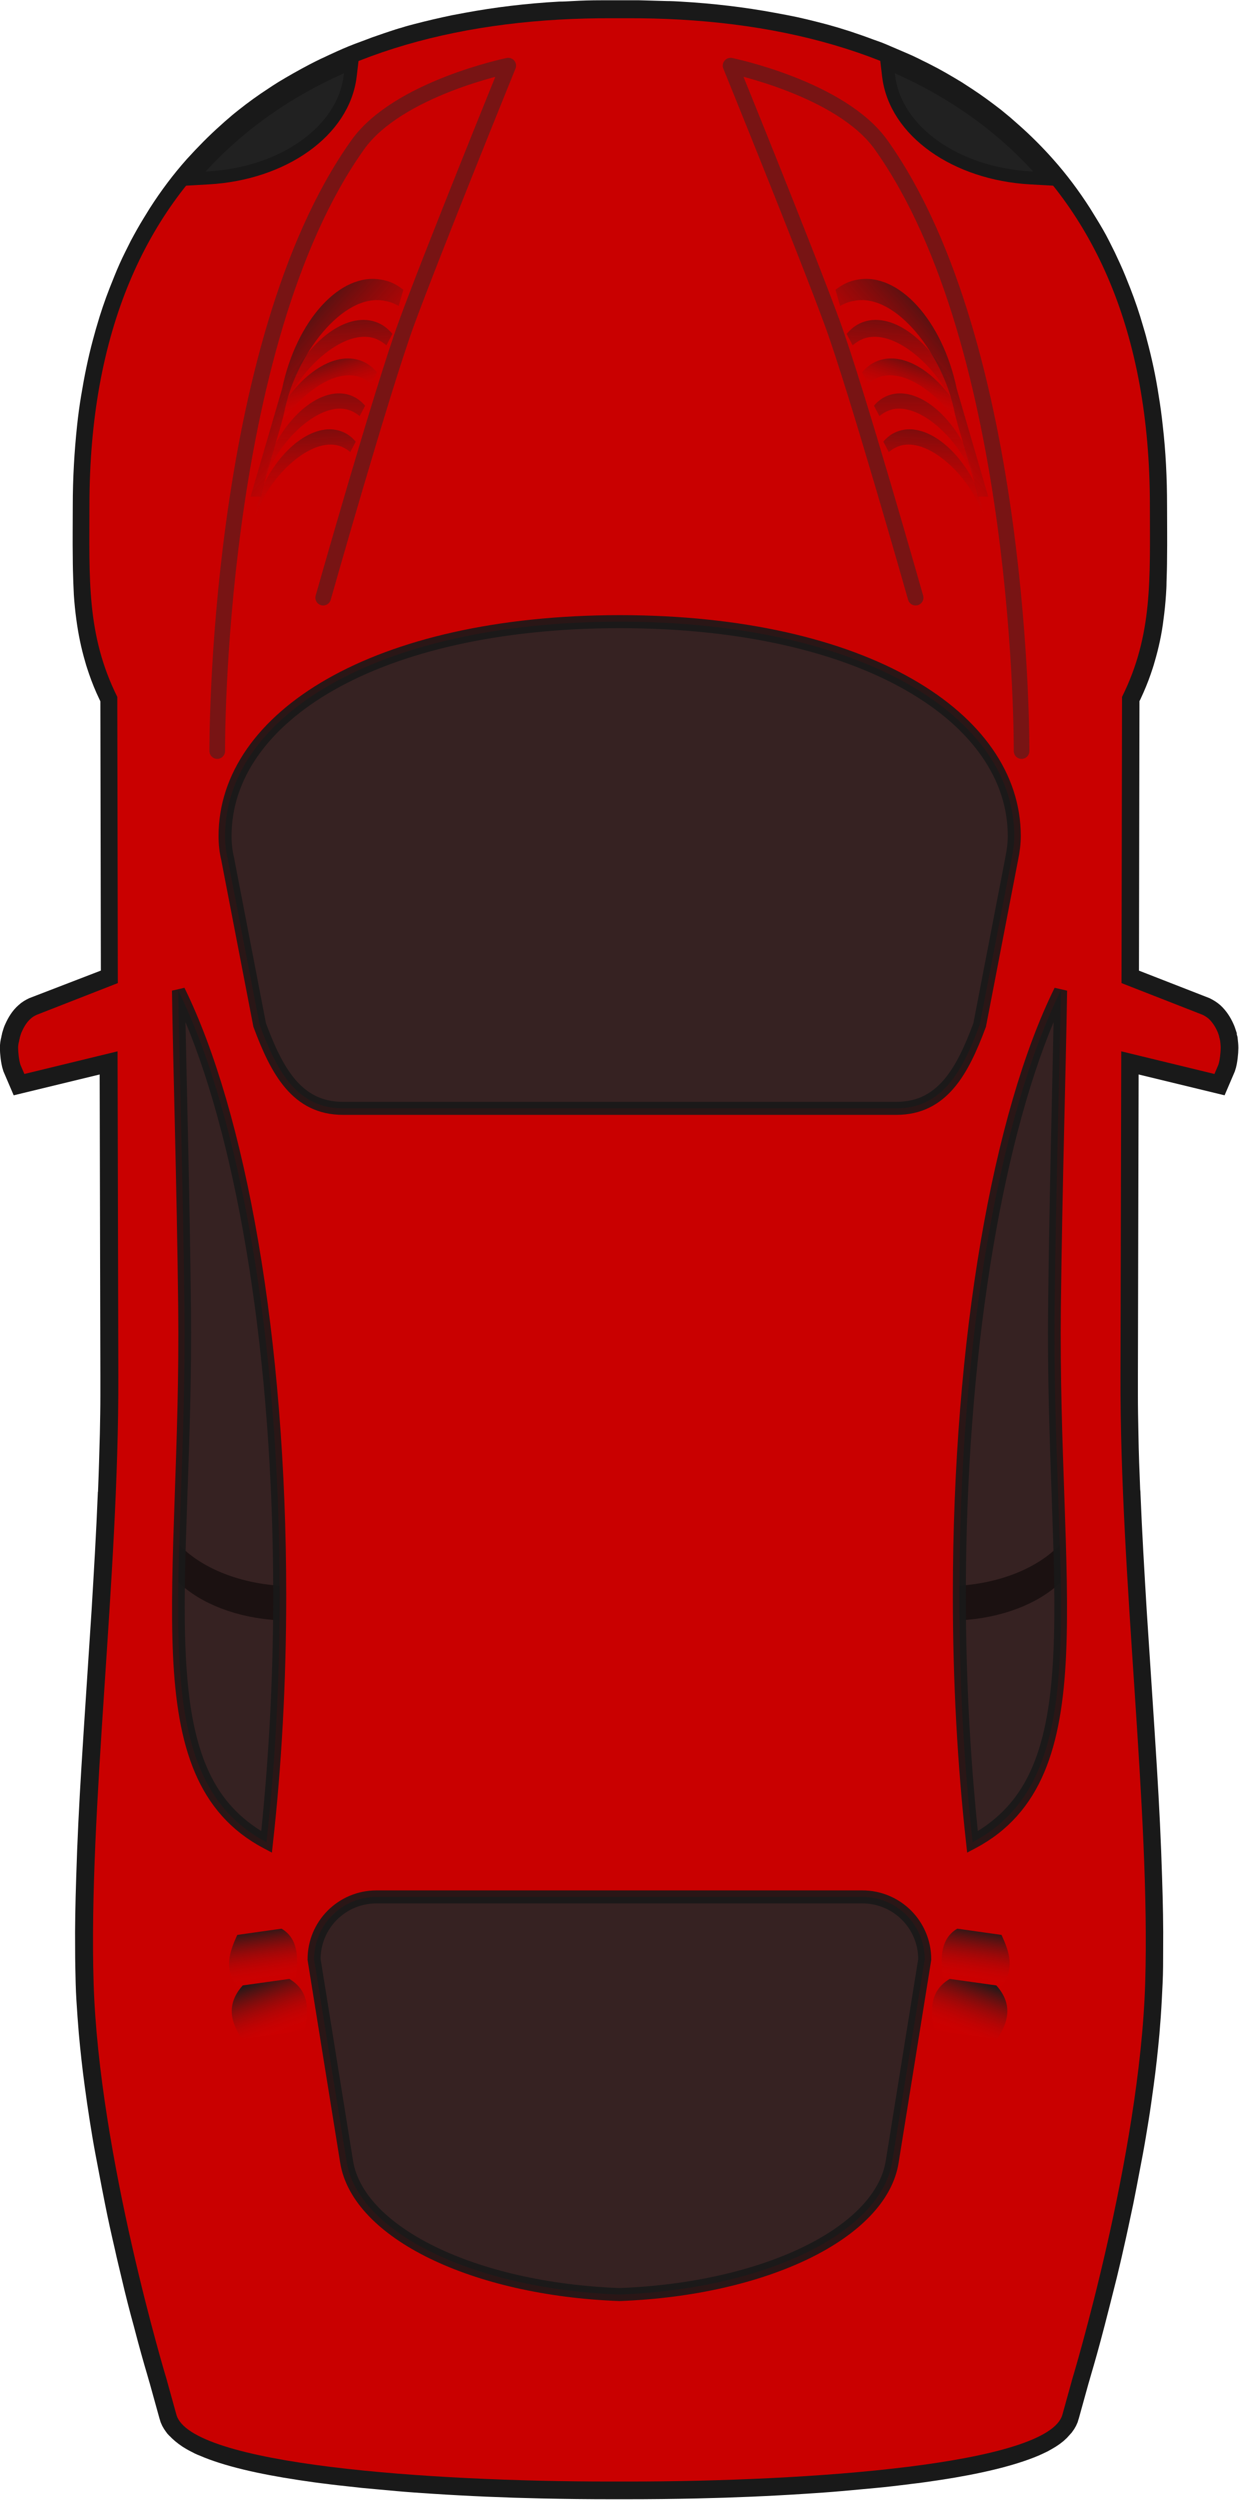 <?xml version="1.0" encoding="utf-8"?>
<!-- Generator: Adobe Illustrator 26.1.0, SVG Export Plug-In . SVG Version: 6.00 Build 0)  -->
<svg version="1.1" id="svg2" xmlns:svg="http://www.w3.org/2000/svg"
	 xmlns="http://www.w3.org/2000/svg" xmlns:xlink="http://www.w3.org/1999/xlink" x="0px" y="0px" viewBox="0 0 476 960"
	 style="enable-background:new 0 0 476 960;" xml:space="preserve">
<style type="text/css">
	.st0{fill-opacity:0.996;stroke:#191919;stroke-width:14;}
	.st1{fill:#CA0000;fill-opacity:0.996;}
	.st2{opacity:0.9;fill:#262626;fill-opacity:0.996;enable-background:new    ;}
	.st3{opacity:0.5;fill-opacity:0.996;enable-background:new    ;}
	.st4{fill:#212121;stroke:#191919;stroke-width:5;}
	.st5{opacity:0.5;fill:none;stroke:#292929;stroke-width:6;stroke-linecap:round;stroke-linejoin:round;enable-background:new    ;}
	.st6{fill:url(#path3757_00000021840345881925392430000009390865816025529768_);}
	.st7{fill:url(#path3787_00000132810299534786739410000001638042446340423844_);}
	.st8{fill:url(#path3752_00000049937694365499481780000016725791250311675039_);}
	.st9{fill:url(#path3735_00000152265023987578567920000005366198983692007605_);}
	.st10{fill:url(#path3783_00000015350937418651673820000009705672229650876301_);}
	.st11{fill:url(#path3799_00000040557388766216962190000000142401778202831028_);}
	.st12{fill:url(#path3803_00000007388001640112207510000011388644627230906532_);}
	.st13{fill:url(#rect3861_00000039125289486147297650000016208432699036206264_);}
	.st14{fill:url(#path3864_00000173865941035936412840000017649759688182188417_);}
	.st15{opacity:0.9;fill:#191919;enable-background:new    ;}
	.st16{opacity:0.9;fill:#262626;fill-opacity:0.996;stroke:#191919;stroke-width:5;enable-background:new    ;}
	.st17{fill:url(#path4165_00000098187189435230637660000011785199758919586720_);}
	.st18{fill:url(#path4167_00000098937812082809289480000005253589805552749197_);}
	.st19{fill:url(#path4169_00000106142961628181886640000015219748543802387629_);}
	.st20{fill:url(#path4171_00000057861459304139425200000000991968359129427379_);}
	.st21{fill:url(#path4173_00000028286725333566016670000012704905467565813403_);}
	.st22{fill:url(#path4175_00000104666159257940754490000013286983420847158697_);}
	.st23{fill:url(#path4177_00000021100872242695071110000001672181873065674394_);}
	.st24{fill:url(#path4179_00000048503596645454413630000015330309514928113291_);}
	.st25{fill:url(#path4181_00000033331854922973472360000015371490309939744695_);}
</style>
<g id="layer1" transform="translate(-52.937,-486.693)">
	<g id="g3890">
		<path id="path3855" class="st0" d="M59.9,889.1c0,1.5,0.3,4.7,0.9,6.5l1.5,3.5l35.9-8.7l0.3,124.8c0,2.4,0,4.9,0,7.3
			c0,4.9-0.1,9.9-0.2,14.8c-0.2,7.3-0.4,14.7-0.7,22.1c0,0.4,0,0.8-0.1,1.2c-0.6,14.9-1.5,30-2.4,45c-1.3,20.3-2.7,40.5-3.9,60.1
			c-0.9,14.5-1.6,28.7-2,42.4c-0.3,9.4-0.5,18.5-0.4,27.2c0,4.3,0.1,8.6,0.2,12.7c0.1,4.2,0.4,8.4,0.7,12.7c0.2,2.1,0.3,4.3,0.5,6.4
			c0.6,6.5,1.3,13,2.2,19.6c0,0,0,0,0,0c0.6,4.4,1.2,8.7,1.9,13.1s1.4,8.7,2.2,12.9c0.8,4.3,1.6,8.5,2.4,12.6c0,0,0,0,0,0
			c0.4,2.1,0.8,4.1,1.2,6.1c1.2,6.1,2.5,11.9,3.8,17.5c0,0,0,0,0,0c0.8,3.7,1.7,7.3,2.5,10.7c1.6,6.9,3.2,13.1,4.7,18.5
			c2.1,8.1,3.9,14.4,5,18.1c0.7,2.5,1.1,3.8,1.1,3.8l3.8,13.7c0.2,0.9,0.7,1.8,1.3,2.6c0.2,0.3,0.4,0.6,0.7,0.8
			c1,1.1,2.3,2.2,3.8,3.2c0,0,0,0,0,0c0.8,0.5,1.6,1,2.6,1.5c0,0,0,0,0,0c0.9,0.5,1.9,1,3,1.4c0,0,0,0,0,0
			c8.5,3.7,21.1,6.6,36.2,8.9c0,0,0,0,0,0c0.2,0,0.5,0.1,0.7,0.1c3.3,0.5,6.8,1,10.3,1.4c0.2,0,0.5,0.1,0.7,0.1
			c4,0.5,8.2,0.9,12.5,1.4c0,0,0,0,0,0c2.1,0.2,4.3,0.4,6.5,0.6c0,0,0,0,0,0c2.2,0.2,4.3,0.4,6.6,0.6c0,0,0,0,0,0
			c4.4,0.4,8.9,0.7,13.5,1c0,0,0,0,0,0c13.7,0.9,27.8,1.5,41.6,1.8c0,0,0,0,0,0c9.2,0.2,18.2,0.3,26.9,0.3c1,0,2,0,2.9,0
			c1,0,2,0,2.9,0c8.7,0,17.7-0.1,26.9-0.3c0,0,0,0,0,0c13.8-0.3,27.9-0.9,41.6-1.8c0,0,0,0,0,0c4.6-0.3,9.1-0.6,13.5-1c0,0,0,0,0,0
			c2.2-0.2,4.4-0.4,6.6-0.6c0,0,0,0,0,0c2.2-0.2,4.3-0.4,6.5-0.6c0,0,0,0,0,0c4.3-0.4,8.4-0.9,12.5-1.4c0.2,0,0.5-0.1,0.7-0.1
			c3.5-0.4,7-0.9,10.3-1.4c0.2,0,0.5-0.1,0.7-0.1c0,0,0,0,0,0c15.1-2.3,27.7-5.3,36.2-8.9c0,0,0,0,0,0c1.1-0.5,2-0.9,3-1.4
			c0,0,0,0,0,0c0.9-0.5,1.8-1,2.6-1.5c0,0,0,0,0,0c1.6-1,2.9-2.1,3.8-3.2c0.3-0.3,0.5-0.6,0.7-0.8c0.6-0.8,1.1-1.7,1.3-2.6l3.8-13.7
			c0,0,0.4-1.3,1.1-3.8c1.1-3.7,2.9-10,5-18.1c1.4-5.4,3-11.7,4.7-18.5c0.8-3.4,1.7-7,2.5-10.7c0,0,0,0,0,0
			c1.3-5.6,2.5-11.4,3.8-17.5c0.4-2,0.8-4,1.2-6.1c0,0,0,0,0,0c0.8-4.1,1.6-8.3,2.4-12.6c0.8-4.3,1.5-8.6,2.2-12.9s1.3-8.7,1.9-13.1
			c0,0,0,0,0,0c0.9-6.5,1.6-13.1,2.2-19.6c0.2-2.2,0.3-4.3,0.5-6.4c0.3-4.3,0.5-8.5,0.7-12.7s0.2-8.4,0.2-12.7
			c0.1-8.8-0.1-17.9-0.4-27.2c-0.4-13.6-1.1-27.8-2-42.4c-1.2-19.6-2.6-39.8-3.9-60.1c-0.9-15-1.8-30.1-2.4-45c0-0.4,0-0.8-0.1-1.2
			c-0.3-7.4-0.6-14.8-0.7-22.1c-0.1-5-0.2-9.9-0.2-14.8c0-2.5,0-4.9,0-7.3l0.3-124.8l35.9,8.7l1.5-3.5c0.6-1.7,0.9-5,0.9-6.5
			c0-0.8-0.1-1.8-0.2-2.7c-0.1-0.3-0.1-0.6-0.2-0.9c-0.1-0.3-0.2-0.6-0.2-0.9c-0.2-0.6-0.4-1.3-0.7-1.9c-0.8-1.8-1.9-3.5-3.3-4.8
			c0,0,0,0,0,0c-0.7-0.6-1.5-1.1-2.3-1.5l-31.3-12.2l0.2-109.9c0.4-0.7,0.7-1.5,1.1-2.2c1.4-3,2.6-5.9,3.6-8.8
			c0.5-1.5,1-2.9,1.4-4.4c1.5-5.1,2.6-10.2,3.2-15.3c0.4-2.9,0.7-5.9,0.9-8.9c0.1-1.5,0.2-3,0.2-4.6c0.1-3.1,0.2-6.1,0.2-9.3
			c0.1-6.3,0-13,0-20c0-10.4-0.5-20.3-1.6-29.8c-0.4-3.8-0.9-7.5-1.5-11.1c-1.1-7.3-2.6-14.2-4.4-20.9c-0.4-1.7-0.9-3.3-1.4-5
			c-1.4-4.9-3-9.6-4.8-14.2c-0.6-1.5-1.2-3-1.8-4.5c-1.2-3-2.6-5.9-3.9-8.7c-0.7-1.4-1.4-2.8-2.1-4.2c-1.4-2.8-3-5.5-4.6-8.1
			c-0.8-1.3-1.6-2.6-2.4-3.9c-4.1-6.4-8.6-12.4-13.5-17.9c-3.9-4.4-8.1-8.6-12.5-12.5c0,0,0,0,0,0c-1.1-1-2.2-1.9-3.3-2.9
			c0,0,0,0,0,0c-1.1-0.9-2.3-1.9-3.4-2.8c0,0,0,0,0,0c-3.5-2.7-7-5.3-10.7-7.7c0,0,0,0,0,0c-1.2-0.8-2.5-1.6-3.7-2.4c0,0,0,0,0,0
			c-3.8-2.3-7.7-4.6-11.7-6.6c0,0,0,0,0,0c-1.3-0.7-2.7-1.3-4-2c0,0,0,0,0,0c-1.4-0.7-2.7-1.3-4.1-1.9c0,0,0,0,0,0
			c-2.8-1.2-5.6-2.4-8.4-3.6c0,0,0,0,0,0c-1.4-0.6-2.9-1.1-4.3-1.6c0,0,0,0,0,0c-1.4-0.5-2.9-1.1-4.4-1.6c-1.5-0.5-2.9-1-4.4-1.5
			c0,0,0,0,0,0c-1.5-0.5-3-0.9-4.5-1.4c0,0,0,0,0,0c-1.5-0.4-3-0.9-4.6-1.3c0,0,0,0,0,0c-4.6-1.2-9.3-2.4-14.1-3.3h0
			c-1.6-0.3-3.2-0.6-4.8-0.9h0c-11.3-2.1-23.1-3.5-35.2-4.2c0,0,0,0,0,0c-1.7-0.1-3.5-0.2-5.2-0.2c0,0,0,0,0,0
			c-3.5-0.1-7-0.2-10.6-0.3c0,0,0,0,0,0c-1.8,0-3.6,0-5.4,0c-0.6,0-1.3,0-1.9,0c-0.6,0-1.3,0-1.9,0c-1.8,0-3.6,0-5.4,0c0,0,0,0,0,0
			c-3.6,0-7.1,0.1-10.6,0.3c0,0,0,0,0,0c-1.7,0.1-3.5,0.2-5.2,0.2c0,0,0,0,0,0c-12.2,0.7-23.9,2.1-35.2,4.2h0
			c-1.6,0.3-3.2,0.6-4.8,0.9h0c-4.8,1-9.5,2.1-14.1,3.3c0,0,0,0,0,0c-1.5,0.4-3.1,0.8-4.6,1.3c0,0,0,0,0,0c-1.5,0.4-3,0.9-4.5,1.4
			c0,0,0,0,0,0c-1.5,0.5-3,1-4.4,1.5c-1.5,0.5-2.9,1-4.4,1.6c0,0,0,0,0,0c-1.4,0.5-2.9,1.1-4.3,1.6c0,0,0,0,0,0
			c-2.9,1.1-5.6,2.3-8.4,3.6c0,0,0,0,0,0c-1.4,0.6-2.7,1.3-4.1,1.9c0,0,0,0,0,0c-1.4,0.7-2.7,1.3-4,2c0,0,0,0,0,0
			c-4,2.1-7.9,4.3-11.7,6.6c0,0,0,0,0,0c-1.3,0.8-2.5,1.6-3.7,2.4c0,0,0,0,0,0c-3.7,2.4-7.3,5-10.7,7.7c0,0,0,0,0,0
			c-1.1,0.9-2.3,1.8-3.4,2.8c0,0,0,0,0,0c-1.1,0.9-2.2,1.9-3.3,2.9c0,0,0,0,0,0c-4.4,3.9-8.5,8.1-12.5,12.5
			c-4.9,5.5-9.4,11.5-13.5,17.9c-0.8,1.3-1.6,2.6-2.4,3.9c-1.6,2.6-3.1,5.3-4.6,8.1c-0.7,1.4-1.4,2.8-2.1,4.2
			c-1.4,2.8-2.7,5.7-3.9,8.7c-0.6,1.5-1.2,3-1.8,4.5c-1.8,4.6-3.4,9.3-4.8,14.2c-0.5,1.6-0.9,3.3-1.4,5c-1.8,6.7-3.2,13.6-4.4,20.9
			c-0.6,3.6-1.1,7.3-1.5,11.1c-1,9.5-1.6,19.4-1.6,29.8c0,7-0.1,13.7,0,20c0,3.2,0.1,6.3,0.2,9.3c0.1,1.5,0.1,3.1,0.2,4.6
			c0.2,3,0.5,6,0.9,8.9c0.7,5.2,1.7,10.2,3.2,15.3c0.4,1.5,0.9,2.9,1.4,4.4c1,2.9,2.2,5.9,3.6,8.8c0.3,0.7,0.7,1.5,1.1,2.2
			l0.2,109.9L67,876.4c-0.8,0.4-1.6,0.8-2.3,1.5c0,0,0,0,0,0c-1.4,1.2-2.5,3-3.3,4.8c-0.3,0.6-0.5,1.2-0.7,1.9
			c-0.1,0.3-0.2,0.6-0.2,0.9c-0.1,0.3-0.2,0.6-0.2,0.9C60,887.4,59.9,888.3,59.9,889.1L59.9,889.1z"/>
		<path id="carbody" class="st1" d="M59.9,889.1c0,1.5,0.3,4.7,0.9,6.5l1.5,3.5l35.8-8.7l0.3,124.8c0.2,78-11.5,166.5-9.5,232.9
			c2,66.4,28,152.1,28,152.1l3.8,13.7c5.3,19.3,97.4,25.7,166.8,25.7c1.1,0,2.3,0,3.4,0c1.1,0,2.3,0,3.4,0
			c69.4,0,161.5-6.5,166.8-25.7l3.8-13.7c0,0,26-85.7,28-152.1c2-66.4-9.7-155-9.5-232.9l0.3-124.8l35.8,8.7l1.5-3.5
			c0.6-1.7,0.9-5,0.9-6.5c0-0.8-0.1-1.8-0.2-2.7c-0.1-0.3-0.1-0.6-0.2-0.9c-0.1-0.3-0.2-0.6-0.2-0.9c-0.2-0.6-0.4-1.3-0.7-1.9
			c-0.8-1.8-1.9-3.5-3.3-4.8c0,0,0,0,0,0c-0.7-0.6-1.5-1.1-2.3-1.5l-31.2-12.2l0.2-109.9c11.9-23.9,10.7-45.5,10.7-73.6
			c0-133.2-86.6-187.6-201.4-187c-0.8,0-1.6,0-2.3,0c-0.8,0-1.6,0-2.3,0c-114.8-0.6-201.4,53.7-201.4,187c0,28.1-1.2,49.7,10.7,73.6
			l0.2,109.9l-31.2,12.2c-0.8,0.4-1.6,0.8-2.3,1.5c0,0,0,0,0,0c-1.4,1.2-2.5,3-3.3,4.8c-0.3,0.6-0.5,1.2-0.7,1.9
			c-0.1,0.3-0.2,0.6-0.2,0.9c-0.1,0.3-0.2,0.6-0.2,0.9C60,887.4,59.9,888.3,59.9,889.1L59.9,889.1z"/>
		<path id="path3643" class="st2" d="M421.5,1099.3c0,33.4,1.8,65.3,5.1,94.8c48.7-25.7,30.3-98,31.5-205.6
			c0.6-49.7,1.9-89.5,2.4-121.5C437.1,914.2,421.5,1000.5,421.5,1099.3z"/>
		<path id="path3658" class="st3" d="M421.5,1099.3c0,3.2,0,6.4,0.1,9.6c16.2-0.8,30.3-6.4,38.8-14.6c-0.1-4.7-0.2-9.5-0.3-14.4
			c-8.2,8.6-22.2,14.6-38.6,15.7C421.5,1096.8,421.5,1098,421.5,1099.3z"/>
		<path id="path3707" class="st4" d="M393.7,510.6l0.6,5.1c2.5,21.5,26,37.7,54.5,39.3l7.1,0.4l-4.8-5.2
			c-14.7-15.9-32.5-28.3-52.8-37.4L393.7,510.6z"/>
		<path id="path3715" class="st5" d="M404.7,716.2c0,0-22.6-79.7-32-105.4c-9.8-26.8-39.1-98.9-39.1-98.9s42.5,8.7,57.9,30.5
			c54.9,77.2,53.9,232.7,53.9,232.7"/>
		
			<linearGradient id="path3757_00000019669136203268963570000001167160968599662739_" gradientUnits="userSpaceOnUse" x1="679.737" y1="356.717" x2="656.576" y2="364.342" gradientTransform="matrix(4.489659e-11 -1 -1 -4.489659e-11 770.285 1302.259)">
			<stop  offset="0" style="stop-color:#1A1A1A"/>
			<stop  offset="1" style="stop-color:#F30000;stop-opacity:0"/>
		</linearGradient>
		<path id="path3757" style="fill:url(#path3757_00000019669136203268963570000001167160968599662739_);" d="M384.1,629.7l2.3,4.4
			c1.2-1,2.4-1.8,3.8-2.4c11.7-4.8,29.2,10.7,35.8,26.9c0.2,0.5,0.8,1.8,1.7,3.4l-3.9-13.6c-8.5-17.3-23.1-27.5-34-23
			C387.6,626.3,385.7,627.8,384.1,629.7L384.1,629.7z"/>
		
			<linearGradient id="path3787_00000051347320955205565710000014534549957677769386_" gradientUnits="userSpaceOnUse" x1="698.881" y1="669.668" x2="687.122" y2="669.603" gradientTransform="matrix(4.489659e-11 -1 -1 -4.489659e-11 1070.843 1289.13)">
			<stop  offset="0" style="stop-color:#1A1A1A"/>
			<stop  offset="1" style="stop-color:#F30000;stop-opacity:0"/>
		</linearGradient>
		<path id="path3787" style="fill:url(#path3787_00000051347320955205565710000014534549957677769386_);" d="M379.6,621.1l2.3,4.4
			c1.2-1,2.4-1.8,3.8-2.4c11.7-4.8,29.2,10.7,35.8,26.9c0.2,0.5,0.8,1.8,1.7,3.4l-3.9-13.6c-8.5-17.3-23.1-27.5-34-23
			C383.1,617.7,381.2,619.2,379.6,621.1L379.6,621.1z"/>
		
			<linearGradient id="path3752_00000162354272958348275910000009426472086828780186_" gradientUnits="userSpaceOnUse" x1="690.558" y1="666.035" x2="626.486" y2="671.626" gradientTransform="matrix(4.489659e-11 -1 -1 -4.489659e-11 1069.429 1282.943)">
			<stop  offset="0" style="stop-color:#1A1A1A"/>
			<stop  offset="1" style="stop-color:#F30000;stop-opacity:0"/>
		</linearGradient>
		<path id="path3752" style="fill:url(#path3752_00000162354272958348275910000009426472086828780186_);" d="M378.2,614.9l2.3,4.4
			c1.2-1,2.4-1.8,3.8-2.4c11.7-4.8,29.2,10.7,35.8,26.9c0.2,0.5,0.8,1.8,1.7,3.4l-3.9-13.6c-8.5-17.3-23.1-27.5-34-23
			C381.7,611.5,379.8,613,378.2,614.9L378.2,614.9z"/>
		
			<linearGradient id="path3735_00000108267120361689498710000004754795789776170425_" gradientUnits="userSpaceOnUse" x1="697.355" y1="643.595" x2="683.892" y2="650.621" gradientTransform="matrix(4.489659e-11 -1 -1 -4.489659e-11 1070.843 1289.13)">
			<stop  offset="0" style="stop-color:#1A1A1A"/>
			<stop  offset="1" style="stop-color:#F30000;stop-opacity:0"/>
		</linearGradient>
		<path id="path3735" style="fill:url(#path3735_00000108267120361689498710000004754795789776170425_);" d="M373.9,598l1.8,6.2
			c1.7-1,3.5-1.7,5.5-2c16-3.1,34.3,21,38.5,43c0.6,3.4,8.6,28.9,8.8,32.2h4.1l-12.1-41.4c-5.5-26.3-22.4-44.9-38.2-41.9
			C379.2,594.6,376.4,596,373.9,598L373.9,598z"/>
		
			<linearGradient id="path3783_00000092420330300313689420000010080073243938706824_" gradientUnits="userSpaceOnUse" x1="675.341" y1="640.336" x2="630.618" y2="691.31" gradientTransform="matrix(4.489659e-11 -1 -1 -4.489659e-11 1070.843 1289.13)">
			<stop  offset="0" style="stop-color:#1A1A1A"/>
			<stop  offset="1" style="stop-color:#F30000;stop-opacity:0"/>
		</linearGradient>
		<path id="path3783" style="fill:url(#path3783_00000092420330300313689420000010080073243938706824_);" d="M373.9,598l1.8,6.2
			c1.7-1,3.5-1.7,5.5-2c16-3.1,34.3,21,38.5,43c0.6,3.4,8.6,28.9,8.8,32.2h4.1l-12.1-41.4c-5.5-26.3-22.4-44.9-38.2-41.9
			C379.2,594.6,376.4,596,373.9,598L373.9,598z"/>
		
			<linearGradient id="path3799_00000177443781854578979780000007678191191545701567_" gradientUnits="userSpaceOnUse" x1="756.165" y1="633.774" x2="673.563" y2="632.522" gradientTransform="matrix(4.010712e-11 -0.893 -0.893 -4.010712e-11 973.672 1287.678)">
			<stop  offset="0" style="stop-color:#1A1A1A"/>
			<stop  offset="1" style="stop-color:#F30000;stop-opacity:0"/>
		</linearGradient>
		<path id="path3799" style="fill:url(#path3799_00000177443781854578979780000007678191191545701567_);" d="M388.7,642.5l2.1,4
			c1-0.9,2.2-1.6,3.4-2.1c10.5-4.3,26.1,9.6,32,24c0.2,0.5,0.8,1.6,1.5,3l-3.5-12.2c-7.6-15.5-20.6-24.5-30.4-20.5
			C391.8,639.5,390.1,640.8,388.7,642.5L388.7,642.5z"/>
		
			<linearGradient id="path3803_00000163052885807645871930000016383058749990872466_" gradientUnits="userSpaceOnUse" x1="747.875" y1="630.545" x2="680.116" y2="634.545" gradientTransform="matrix(4.010712e-11 -0.893 -0.893 -4.010712e-11 977.245 1301.486)">
			<stop  offset="0" style="stop-color:#1A1A1A"/>
			<stop  offset="1" style="stop-color:#F30000;stop-opacity:0"/>
		</linearGradient>
		<path id="path3803" style="fill:url(#path3803_00000163052885807645871930000016383058749990872466_);" d="M392.3,656.3l2.1,4
			c1-0.9,2.2-1.6,3.4-2.1c10.5-4.3,26.1,9.6,32,24c0.2,0.5,0.8,1.6,1.5,3l-3.5-12.2c-7.6-15.5-20.6-24.5-30.4-20.5
			C395.4,653.3,393.7,654.6,392.3,656.3L392.3,656.3z"/>
		
			<linearGradient id="rect3861_00000003784807888345756490000007831421102522152119_" gradientUnits="userSpaceOnUse" x1="77.358" y1="401.52" x2="53.254" y2="406.981" gradientTransform="matrix(0.138 -0.99 -0.99 -0.138 816.813 1378.953)">
			<stop  offset="0" style="stop-color:#1A1A1A"/>
			<stop  offset="1" style="stop-color:#F30000;stop-opacity:0"/>
		</linearGradient>
		<path id="rect3861" style="fill:url(#rect3861_00000003784807888345756490000007831421102522152119_);" d="M412,1266.4
			c-2-8.3-1.5-15.5,5.8-19.8l17.9,2.5c6.2,6.9,5,13.8,0.2,20.6L412,1266.4L412,1266.4z"/>
		
			<linearGradient id="path3864_00000164493145434782035760000003230805396160662965_" gradientUnits="userSpaceOnUse" x1="86.749" y1="404.068" x2="64.475" y2="404.478" gradientTransform="matrix(0.138 -0.99 -0.99 -0.138 818.096 1368.691)">
			<stop  offset="0" style="stop-color:#1A1A1A"/>
			<stop  offset="1" style="stop-color:#F30000;stop-opacity:0"/>
		</linearGradient>
		<path id="path3864" style="fill:url(#path3864_00000164493145434782035760000003230805396160662965_);" d="M415.2,1246.1
			c-1.2-8.2-0.6-15.2,5.5-18.8l17,2.4c3,6.5,5.2,13,0.1,19.6L415.2,1246.1L415.2,1246.1z"/>
		<path id="path4025" class="st15" d="M419,1099.3c0,33.5,1.8,65.5,5.1,95.1l0.4,3.7l3.2-1.7c12.7-6.7,21.1-16.6,26.4-29.1
			s7.6-27.6,8.4-45.1c1.6-35-2.6-80-2-133.6c0.6-49.7,1.9-89.5,2.4-121.5l-4.8-1.1C434.5,913.8,419,1000.3,419,1099.3z M424,1099.3
			c0-91.2,13.5-171.7,33.7-220.1c-0.6,30-1.6,65.2-2.1,109.3c-0.6,53.9,3.7,99,2,133.4c-0.8,17.2-3.1,31.8-8.1,43.4
			c-4.5,10.5-11.2,18.5-20.9,24.5C425.7,1161.5,424,1131.1,424,1099.3z"/>
		<path id="rect2864" class="st16" d="M173.6,1239.1l12.5,77.7c4.4,27.2,48.8,48.9,104.8,51c56.1-2.1,100.5-23.8,104.8-51l12.5-77.7
			c0-13.3-10.7-24-24-24H197.6C184.3,1215.1,173.6,1225.8,173.6,1239.1L173.6,1239.1z"/>
		<path id="path3703" class="st16" d="M139.4,807.7c0,3,0.3,5.9,1,8.8c0,0,0,0,0,0l12.3,63.8c6.6,17.7,14.3,32,32,32h212.6
			c17.7,0,25.4-14.3,32-32l12.3-63.8c0,0,0,0,0,0c0.6-2.9,1-5.8,1-8.8c0-45.4-57.4-82.2-151.5-82.3
			C196.8,725.5,139.4,762.3,139.4,807.7L139.4,807.7z"/>
		<path id="path4157" class="st2" d="M160.4,1099.3c0,33.4-1.8,65.3-5.1,94.8c-48.7-25.7-30.3-98-31.5-205.6
			c-0.6-49.7-1.9-89.5-2.4-121.5C144.8,914.2,160.4,1000.5,160.4,1099.3z"/>
		<path id="path4159" class="st3" d="M160.4,1099.3c0,3.2,0,6.4-0.1,9.6c-16.2-0.8-30.3-6.4-38.8-14.6c0.1-4.7,0.2-9.5,0.3-14.4
			c8.2,8.6,22.2,14.6,38.6,15.7C160.4,1096.8,160.4,1098,160.4,1099.3z"/>
		<path id="path4161" class="st4" d="M188.1,510.6l-0.6,5.1c-2.5,21.5-26,37.7-54.5,39.3l-7.1,0.4l4.8-5.2
			c14.7-15.9,32.5-28.3,52.8-37.4L188.1,510.6z"/>
		<path id="path4163" class="st5" d="M177.1,716.2c0,0,22.6-79.7,32-105.4c9.8-26.8,39.1-98.9,39.1-98.9s-42.5,8.7-57.9,30.5
			c-54.9,77.2-53.9,232.7-53.9,232.7"/>
		
			<linearGradient id="path4165_00000090999669319690269520000010471462876820307132_" gradientUnits="userSpaceOnUse" x1="679.737" y1="958.717" x2="656.576" y2="966.342" gradientTransform="matrix(4.489659e-11 -1 1 4.489659e-11 -790.411 1302.259)">
			<stop  offset="0" style="stop-color:#1A1A1A"/>
			<stop  offset="1" style="stop-color:#F30000;stop-opacity:0"/>
		</linearGradient>
		<path id="path4165" style="fill:url(#path4165_00000090999669319690269520000010471462876820307132_);" d="M197.8,629.7l-2.3,4.4
			c-1.2-1-2.4-1.8-3.8-2.4c-11.7-4.8-29.2,10.7-35.8,26.9c-0.2,0.5-0.8,1.8-1.7,3.4l3.9-13.6c8.5-17.3,23.1-27.5,34-23
			C194.3,626.3,196.2,627.8,197.8,629.7L197.8,629.7z"/>
		
			<linearGradient id="path4167_00000041294671867485790960000015296083611518377915_" gradientUnits="userSpaceOnUse" x1="698.881" y1="1271.668" x2="687.122" y2="1271.603" gradientTransform="matrix(4.489659e-11 -1 1 4.489659e-11 -1090.97 1289.13)">
			<stop  offset="0" style="stop-color:#1A1A1A"/>
			<stop  offset="1" style="stop-color:#F30000;stop-opacity:0"/>
		</linearGradient>
		<path id="path4167" style="fill:url(#path4167_00000041294671867485790960000015296083611518377915_);" d="M202.3,621.1l-2.3,4.4
			c-1.2-1-2.4-1.8-3.8-2.4c-11.7-4.8-29.2,10.7-35.8,26.9c-0.2,0.5-0.8,1.8-1.7,3.4l3.9-13.6c8.5-17.3,23.1-27.5,34-23
			C198.7,617.7,200.7,619.2,202.3,621.1L202.3,621.1z"/>
		
			<linearGradient id="path4169_00000151538286828952945580000004448780109785335461_" gradientUnits="userSpaceOnUse" x1="690.558" y1="1268.035" x2="626.486" y2="1273.627" gradientTransform="matrix(4.489659e-11 -1 1 4.489659e-11 -1089.555 1282.943)">
			<stop  offset="0" style="stop-color:#1A1A1A"/>
			<stop  offset="1" style="stop-color:#F30000;stop-opacity:0"/>
		</linearGradient>
		<path id="path4169" style="fill:url(#path4169_00000151538286828952945580000004448780109785335461_);" d="M203.7,614.9l-2.3,4.4
			c-1.2-1-2.4-1.8-3.8-2.4c-11.7-4.8-29.2,10.7-35.8,26.9c-0.2,0.5-0.8,1.8-1.7,3.4l3.9-13.6c8.5-17.3,23.1-27.5,34-23
			C200.2,611.5,202.1,613,203.7,614.9L203.7,614.9z"/>
		
			<linearGradient id="path4171_00000098931778280892532960000018412090387546970552_" gradientUnits="userSpaceOnUse" x1="697.355" y1="1245.595" x2="683.892" y2="1252.621" gradientTransform="matrix(4.489659e-11 -1 1 4.489659e-11 -1090.97 1289.13)">
			<stop  offset="0" style="stop-color:#1A1A1A"/>
			<stop  offset="1" style="stop-color:#F30000;stop-opacity:0"/>
		</linearGradient>
		<path id="path4171" style="fill:url(#path4171_00000098931778280892532960000018412090387546970552_);" d="M207.9,598l-1.8,6.2
			c-1.7-1-3.5-1.7-5.5-2c-16-3.1-34.3,21-38.5,43c-0.6,3.4-8.6,28.9-8.8,32.2h-4.1l12.1-41.4c5.5-26.3,22.4-44.9,38.2-41.9
			C202.7,594.6,205.5,596,207.9,598L207.9,598z"/>
		
			<linearGradient id="path4173_00000137102998718767304720000013636749085638643359_" gradientUnits="userSpaceOnUse" x1="675.341" y1="1242.336" x2="630.618" y2="1293.311" gradientTransform="matrix(4.489659e-11 -1 1 4.489659e-11 -1090.97 1289.13)">
			<stop  offset="0" style="stop-color:#1A1A1A"/>
			<stop  offset="1" style="stop-color:#F30000;stop-opacity:0"/>
		</linearGradient>
		<path id="path4173" style="fill:url(#path4173_00000137102998718767304720000013636749085638643359_);" d="M207.9,598l-1.8,6.2
			c-1.7-1-3.5-1.7-5.5-2c-16-3.1-34.3,21-38.5,43c-0.6,3.4-8.6,28.9-8.8,32.2h-4.1l12.1-41.4c5.5-26.3,22.4-44.9,38.2-41.9
			C202.7,594.6,205.5,596,207.9,598L207.9,598z"/>
		
			<linearGradient id="path4175_00000093158012756237134150000009088623274440733860_" gradientUnits="userSpaceOnUse" x1="756.165" y1="1307.663" x2="673.563" y2="1306.411" gradientTransform="matrix(4.010712e-11 -0.893 0.893 4.010712e-11 -993.798 1287.678)">
			<stop  offset="0" style="stop-color:#1A1A1A"/>
			<stop  offset="1" style="stop-color:#F30000;stop-opacity:0"/>
		</linearGradient>
		<path id="path4175" style="fill:url(#path4175_00000093158012756237134150000009088623274440733860_);" d="M193.2,642.5l-2.1,4
			c-1-0.9-2.2-1.6-3.4-2.1c-10.5-4.3-26.1,9.6-32,24c-0.2,0.5-0.8,1.6-1.5,3l3.5-12.2c7.6-15.5,20.6-24.5,30.4-20.5
			C190,639.5,191.8,640.8,193.2,642.5L193.2,642.5z"/>
		
			<linearGradient id="path4177_00000096762538875954167520000003801015569009679020_" gradientUnits="userSpaceOnUse" x1="747.875" y1="1304.434" x2="680.116" y2="1308.434" gradientTransform="matrix(4.010712e-11 -0.893 0.893 4.010712e-11 -997.372 1301.486)">
			<stop  offset="0" style="stop-color:#1A1A1A"/>
			<stop  offset="1" style="stop-color:#F30000;stop-opacity:0"/>
		</linearGradient>
		<path id="path4177" style="fill:url(#path4177_00000096762538875954167520000003801015569009679020_);" d="M189.6,656.3l-2.1,4
			c-1-0.9-2.2-1.6-3.4-2.1c-10.5-4.3-26.1,9.6-32,24c-0.2,0.5-0.8,1.6-1.5,3l3.5-12.2c7.6-15.5,20.6-24.5,30.4-20.5
			C186.5,653.3,188.2,654.6,189.6,656.3L189.6,656.3z"/>
		
			<linearGradient id="path4179_00000046314151352497956970000011687771122542744214_" gradientUnits="userSpaceOnUse" x1="-5.71" y1="997.762" x2="-29.814" y2="1003.223" gradientTransform="matrix(-0.138 -0.99 0.99 -0.138 -836.94 1378.953)">
			<stop  offset="0" style="stop-color:#1A1A1A"/>
			<stop  offset="1" style="stop-color:#F30000;stop-opacity:0"/>
		</linearGradient>
		<path id="path4179" style="fill:url(#path4179_00000046314151352497956970000011687771122542744214_);" d="M169.9,1266.4
			c2-8.3,1.5-15.5-5.8-19.8l-17.9,2.5c-6.2,6.9-5,13.8-0.2,20.6L169.9,1266.4L169.9,1266.4z"/>
		
			<linearGradient id="path4181_00000084503442113973921590000005511533566785486982_" gradientUnits="userSpaceOnUse" x1="3.681" y1="1000.309" x2="-18.593" y2="1000.719" gradientTransform="matrix(-0.138 -0.99 0.99 -0.138 -838.222 1368.691)">
			<stop  offset="0" style="stop-color:#1A1A1A"/>
			<stop  offset="1" style="stop-color:#F30000;stop-opacity:0"/>
		</linearGradient>
		<path id="path4181" style="fill:url(#path4181_00000084503442113973921590000005511533566785486982_);" d="M166.6,1246.1
			c1.2-8.2,0.6-15.2-5.5-18.8l-17,2.4c-3,6.5-5.2,13-0.1,19.6L166.6,1246.1L166.6,1246.1z"/>
		<path id="path4183" class="st15" d="M162.9,1099.3c0,33.5-1.8,65.5-5.1,95.1l-0.4,3.7l-3.2-1.7c-12.7-6.7-21.1-16.6-26.4-29.1
			c-5.3-12.5-7.6-27.6-8.4-45.1c-1.6-35,2.6-80,2-133.6c-0.6-49.7-1.9-89.5-2.4-121.5l4.8-1.1
			C147.3,913.8,162.9,1000.3,162.9,1099.3z M157.9,1099.3c0-91.2-13.5-171.7-33.7-220.1c0.6,30,1.6,65.2,2.1,109.3
			c0.6,53.9-3.7,99-2,133.4c0.8,17.2,3.1,31.8,8.1,43.4c4.5,10.5,11.2,18.5,20.9,24.5C156.2,1161.5,157.9,1131.1,157.9,1099.3z"/>
	</g>
</g>
</svg>

